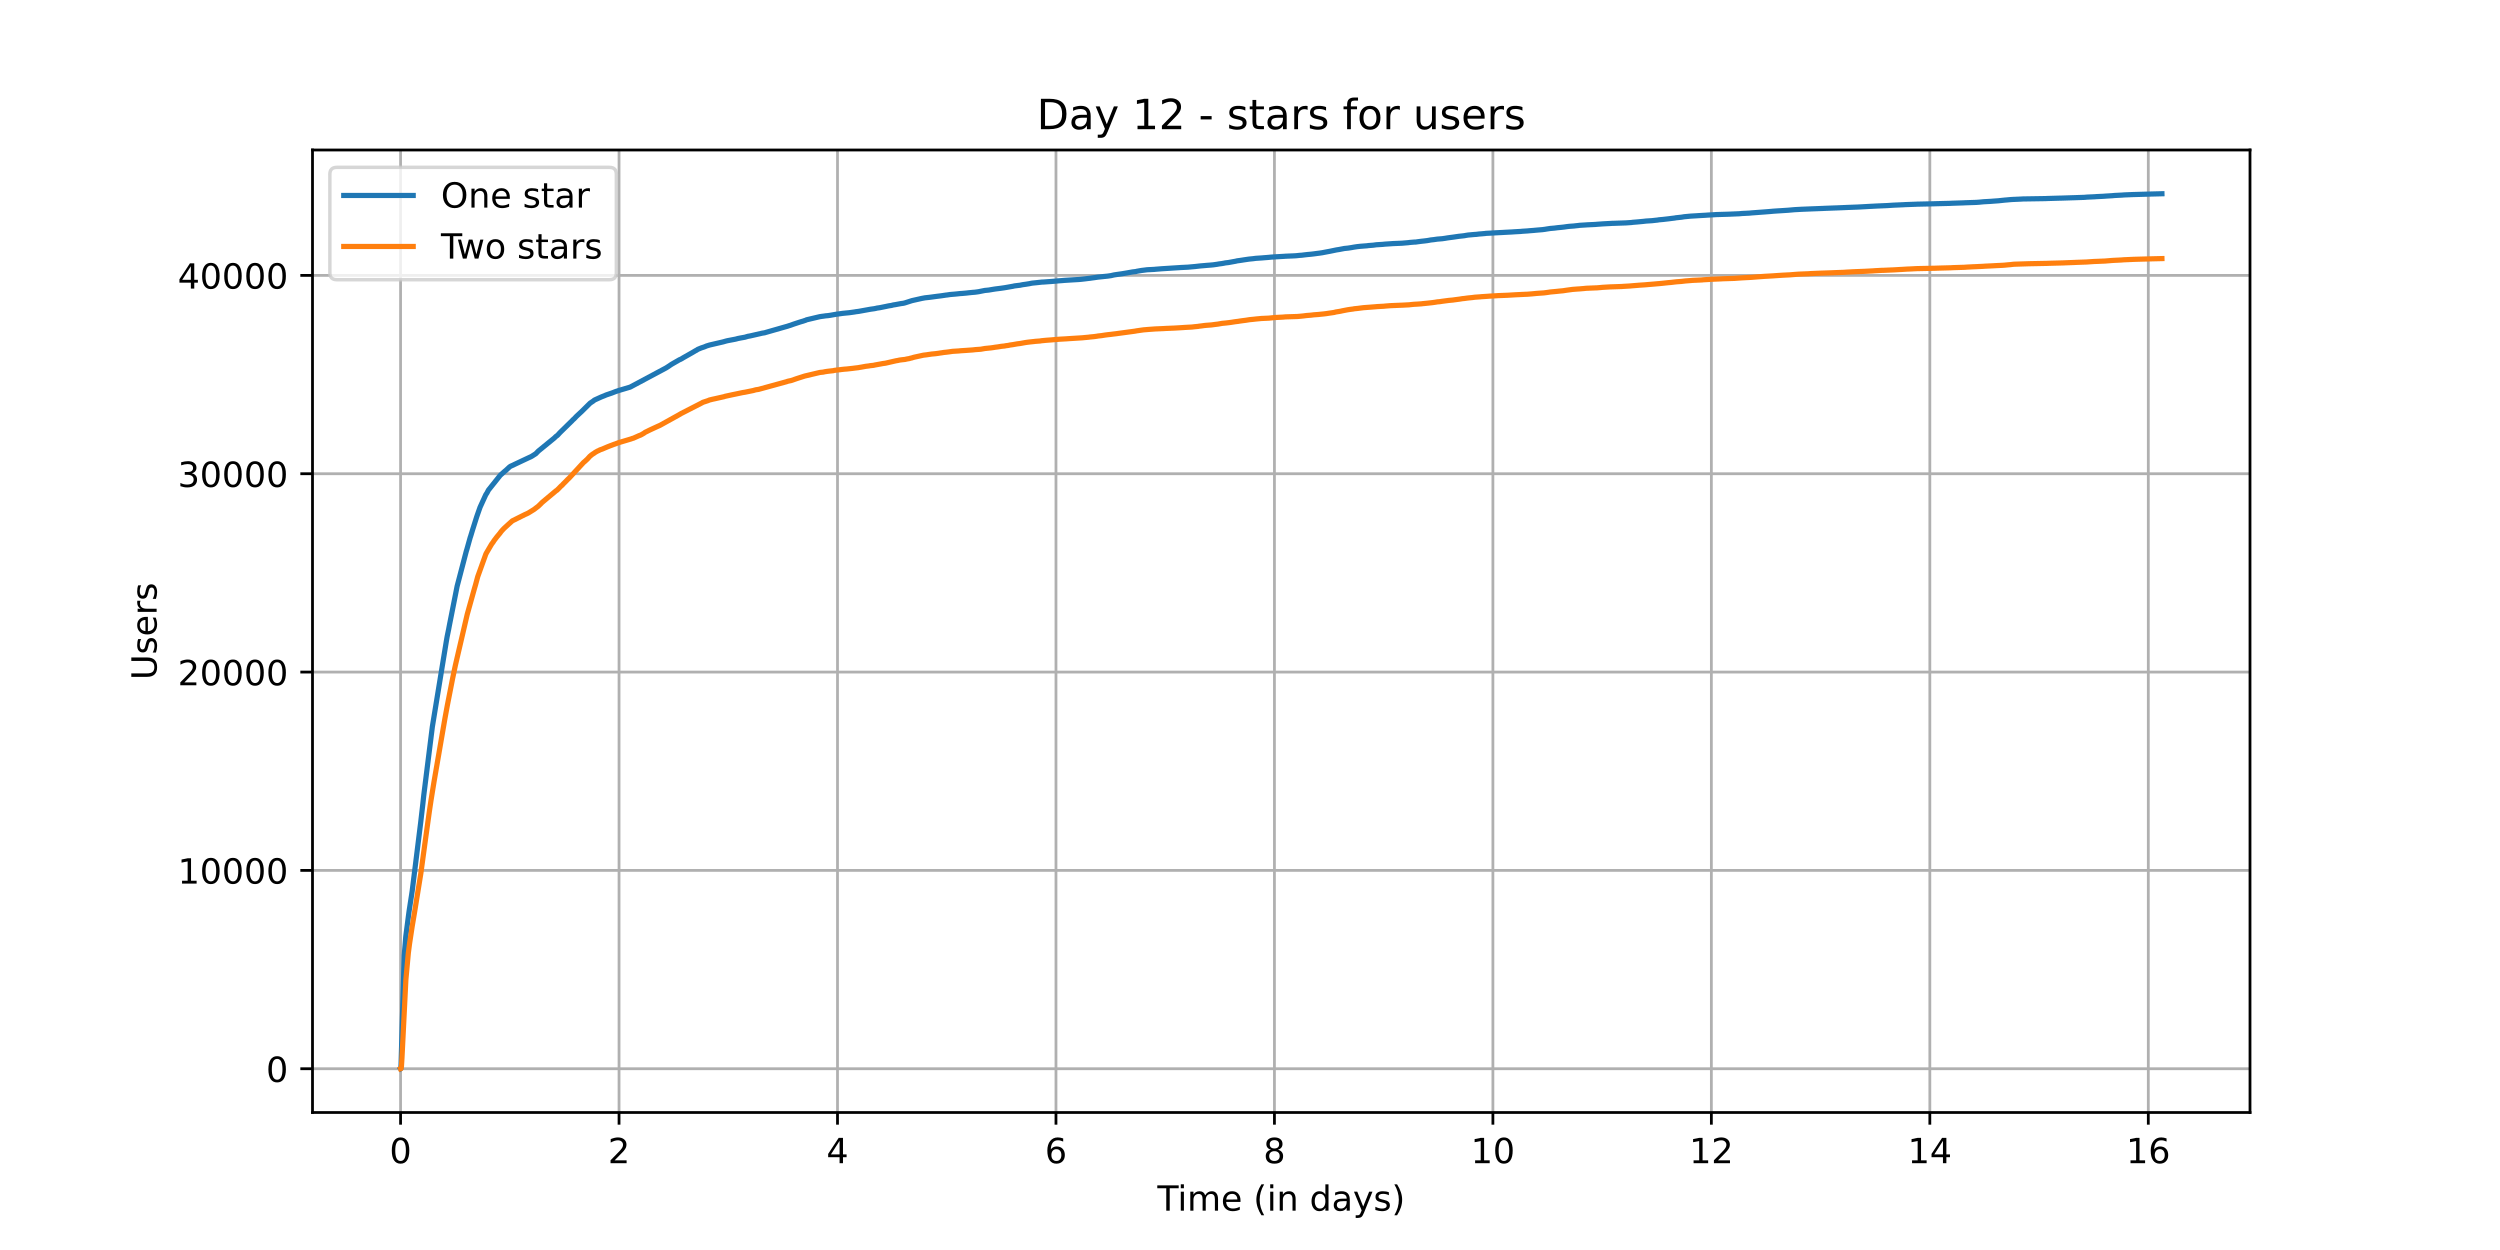 <?xml version="1.0" encoding="utf-8" standalone="no"?>
<!DOCTYPE svg PUBLIC "-//W3C//DTD SVG 1.1//EN"
  "http://www.w3.org/Graphics/SVG/1.1/DTD/svg11.dtd">
<!-- Created with matplotlib (https://matplotlib.org/) -->
<svg height="360pt" version="1.1" viewBox="0 0 720 360" width="720pt" xmlns="http://www.w3.org/2000/svg" xmlns:xlink="http://www.w3.org/1999/xlink">
 <defs>
  <style type="text/css">*{stroke-linecap:butt;stroke-linejoin:round;}</style>
 </defs>
 <g id="figure_1">
  <g id="patch_1">
   <path d="M 0 360 
L 720 360 
L 720 0 
L 0 0 
z
" style="fill:#ffffff;"/>
  </g>
  <g id="axes_1">
   <g id="patch_2">
    <path d="M 90 320.4 
L 648 320.4 
L 648 43.2 
L 90 43.2 
z
" style="fill:#ffffff;"/>
   </g>
   <g id="matplotlib.axis_1">
    <g id="xtick_1">
     <g id="line2d_1">
      <path clip-path="url(#p31d0757ed3)" d="M 115.364 320.4 
L 115.364 43.2 
" style="fill:none;stroke:#b0b0b0;stroke-linecap:square;stroke-width:0.8;"/>
     </g>
     <g id="line2d_2">
      <defs>
       <path d="M 0 0 
L 0 3.5 
" id="mc11c8290a7" style="stroke:#000000;stroke-width:0.8;"/>
      </defs>
      <g>
       <use style="stroke:#000000;stroke-width:0.8;" x="115.364" xlink:href="#mc11c8290a7" y="320.4"/>
      </g>
     </g>
     <g id="text_1">
      <!-- 0 -->
      <g transform="translate(112.182 334.998)scale(0.1 -0.1)">
       <defs>
        <path d="M 31.781 66.406 
Q 24.172 66.406 20.328 58.906 
Q 16.5 51.422 16.5 36.375 
Q 16.5 21.391 20.328 13.891 
Q 24.172 6.391 31.781 6.391 
Q 39.453 6.391 43.281 13.891 
Q 47.125 21.391 47.125 36.375 
Q 47.125 51.422 43.281 58.906 
Q 39.453 66.406 31.781 66.406 
z
M 31.781 74.219 
Q 44.047 74.219 50.516 64.516 
Q 56.984 54.828 56.984 36.375 
Q 56.984 17.969 50.516 8.266 
Q 44.047 -1.422 31.781 -1.422 
Q 19.531 -1.422 13.062 8.266 
Q 6.594 17.969 6.594 36.375 
Q 6.594 54.828 13.062 64.516 
Q 19.531 74.219 31.781 74.219 
z
" id="DejaVuSans-48"/>
       </defs>
       <use xlink:href="#DejaVuSans-48"/>
      </g>
     </g>
    </g>
    <g id="xtick_2">
     <g id="line2d_3">
      <path clip-path="url(#p31d0757ed3)" d="M 178.282 320.4 
L 178.282 43.2 
" style="fill:none;stroke:#b0b0b0;stroke-linecap:square;stroke-width:0.8;"/>
     </g>
     <g id="line2d_4">
      <g>
       <use style="stroke:#000000;stroke-width:0.8;" x="178.282" xlink:href="#mc11c8290a7" y="320.4"/>
      </g>
     </g>
     <g id="text_2">
      <!-- 2 -->
      <g transform="translate(175.101 334.998)scale(0.1 -0.1)">
       <defs>
        <path d="M 19.188 8.297 
L 53.609 8.297 
L 53.609 0 
L 7.328 0 
L 7.328 8.297 
Q 12.938 14.109 22.625 23.891 
Q 32.328 33.688 34.812 36.531 
Q 39.547 41.844 41.422 45.531 
Q 43.312 49.219 43.312 52.781 
Q 43.312 58.594 39.234 62.25 
Q 35.156 65.922 28.609 65.922 
Q 23.969 65.922 18.812 64.312 
Q 13.672 62.703 7.812 59.422 
L 7.812 69.391 
Q 13.766 71.781 18.938 73 
Q 24.125 74.219 28.422 74.219 
Q 39.75 74.219 46.484 68.547 
Q 53.219 62.891 53.219 53.422 
Q 53.219 48.922 51.531 44.891 
Q 49.859 40.875 45.406 35.406 
Q 44.188 33.984 37.641 27.219 
Q 31.109 20.453 19.188 8.297 
z
" id="DejaVuSans-50"/>
       </defs>
       <use xlink:href="#DejaVuSans-50"/>
      </g>
     </g>
    </g>
    <g id="xtick_3">
     <g id="line2d_5">
      <path clip-path="url(#p31d0757ed3)" d="M 241.2 320.4 
L 241.2 43.2 
" style="fill:none;stroke:#b0b0b0;stroke-linecap:square;stroke-width:0.8;"/>
     </g>
     <g id="line2d_6">
      <g>
       <use style="stroke:#000000;stroke-width:0.8;" x="241.2" xlink:href="#mc11c8290a7" y="320.4"/>
      </g>
     </g>
     <g id="text_3">
      <!-- 4 -->
      <g transform="translate(238.019 334.998)scale(0.1 -0.1)">
       <defs>
        <path d="M 37.797 64.312 
L 12.891 25.391 
L 37.797 25.391 
z
M 35.203 72.906 
L 47.609 72.906 
L 47.609 25.391 
L 58.016 25.391 
L 58.016 17.188 
L 47.609 17.188 
L 47.609 0 
L 37.797 0 
L 37.797 17.188 
L 4.891 17.188 
L 4.891 26.703 
z
" id="DejaVuSans-52"/>
       </defs>
       <use xlink:href="#DejaVuSans-52"/>
      </g>
     </g>
    </g>
    <g id="xtick_4">
     <g id="line2d_7">
      <path clip-path="url(#p31d0757ed3)" d="M 304.119 320.4 
L 304.119 43.2 
" style="fill:none;stroke:#b0b0b0;stroke-linecap:square;stroke-width:0.8;"/>
     </g>
     <g id="line2d_8">
      <g>
       <use style="stroke:#000000;stroke-width:0.8;" x="304.119" xlink:href="#mc11c8290a7" y="320.4"/>
      </g>
     </g>
     <g id="text_4">
      <!-- 6 -->
      <g transform="translate(300.937 334.998)scale(0.1 -0.1)">
       <defs>
        <path d="M 33.016 40.375 
Q 26.375 40.375 22.484 35.828 
Q 18.609 31.297 18.609 23.391 
Q 18.609 15.531 22.484 10.953 
Q 26.375 6.391 33.016 6.391 
Q 39.656 6.391 43.531 10.953 
Q 47.406 15.531 47.406 23.391 
Q 47.406 31.297 43.531 35.828 
Q 39.656 40.375 33.016 40.375 
z
M 52.594 71.297 
L 52.594 62.312 
Q 48.875 64.062 45.094 64.984 
Q 41.312 65.922 37.594 65.922 
Q 27.828 65.922 22.672 59.328 
Q 17.531 52.734 16.797 39.406 
Q 19.672 43.656 24.016 45.922 
Q 28.375 48.188 33.594 48.188 
Q 44.578 48.188 50.953 41.516 
Q 57.328 34.859 57.328 23.391 
Q 57.328 12.156 50.688 5.359 
Q 44.047 -1.422 33.016 -1.422 
Q 20.359 -1.422 13.672 8.266 
Q 6.984 17.969 6.984 36.375 
Q 6.984 53.656 15.188 63.938 
Q 23.391 74.219 37.203 74.219 
Q 40.922 74.219 44.703 73.484 
Q 48.484 72.75 52.594 71.297 
z
" id="DejaVuSans-54"/>
       </defs>
       <use xlink:href="#DejaVuSans-54"/>
      </g>
     </g>
    </g>
    <g id="xtick_5">
     <g id="line2d_9">
      <path clip-path="url(#p31d0757ed3)" d="M 367.037 320.4 
L 367.037 43.2 
" style="fill:none;stroke:#b0b0b0;stroke-linecap:square;stroke-width:0.8;"/>
     </g>
     <g id="line2d_10">
      <g>
       <use style="stroke:#000000;stroke-width:0.8;" x="367.037" xlink:href="#mc11c8290a7" y="320.4"/>
      </g>
     </g>
     <g id="text_5">
      <!-- 8 -->
      <g transform="translate(363.856 334.998)scale(0.1 -0.1)">
       <defs>
        <path d="M 31.781 34.625 
Q 24.75 34.625 20.719 30.859 
Q 16.703 27.094 16.703 20.516 
Q 16.703 13.922 20.719 10.156 
Q 24.75 6.391 31.781 6.391 
Q 38.812 6.391 42.859 10.172 
Q 46.922 13.969 46.922 20.516 
Q 46.922 27.094 42.891 30.859 
Q 38.875 34.625 31.781 34.625 
z
M 21.922 38.812 
Q 15.578 40.375 12.031 44.719 
Q 8.5 49.078 8.5 55.328 
Q 8.5 64.062 14.719 69.141 
Q 20.953 74.219 31.781 74.219 
Q 42.672 74.219 48.875 69.141 
Q 55.078 64.062 55.078 55.328 
Q 55.078 49.078 51.531 44.719 
Q 48 40.375 41.703 38.812 
Q 48.828 37.156 52.797 32.312 
Q 56.781 27.484 56.781 20.516 
Q 56.781 9.906 50.312 4.234 
Q 43.844 -1.422 31.781 -1.422 
Q 19.734 -1.422 13.25 4.234 
Q 6.781 9.906 6.781 20.516 
Q 6.781 27.484 10.781 32.312 
Q 14.797 37.156 21.922 38.812 
z
M 18.312 54.391 
Q 18.312 48.734 21.844 45.562 
Q 25.391 42.391 31.781 42.391 
Q 38.141 42.391 41.719 45.562 
Q 45.312 48.734 45.312 54.391 
Q 45.312 60.062 41.719 63.234 
Q 38.141 66.406 31.781 66.406 
Q 25.391 66.406 21.844 63.234 
Q 18.312 60.062 18.312 54.391 
z
" id="DejaVuSans-56"/>
       </defs>
       <use xlink:href="#DejaVuSans-56"/>
      </g>
     </g>
    </g>
    <g id="xtick_6">
     <g id="line2d_11">
      <path clip-path="url(#p31d0757ed3)" d="M 429.955 320.4 
L 429.955 43.2 
" style="fill:none;stroke:#b0b0b0;stroke-linecap:square;stroke-width:0.8;"/>
     </g>
     <g id="line2d_12">
      <g>
       <use style="stroke:#000000;stroke-width:0.8;" x="429.955" xlink:href="#mc11c8290a7" y="320.4"/>
      </g>
     </g>
     <g id="text_6">
      <!-- 10 -->
      <g transform="translate(423.593 334.998)scale(0.1 -0.1)">
       <defs>
        <path d="M 12.406 8.297 
L 28.516 8.297 
L 28.516 63.922 
L 10.984 60.406 
L 10.984 69.391 
L 28.422 72.906 
L 38.281 72.906 
L 38.281 8.297 
L 54.391 8.297 
L 54.391 0 
L 12.406 0 
z
" id="DejaVuSans-49"/>
       </defs>
       <use xlink:href="#DejaVuSans-49"/>
       <use x="63.623" xlink:href="#DejaVuSans-48"/>
      </g>
     </g>
    </g>
    <g id="xtick_7">
     <g id="line2d_13">
      <path clip-path="url(#p31d0757ed3)" d="M 492.874 320.4 
L 492.874 43.2 
" style="fill:none;stroke:#b0b0b0;stroke-linecap:square;stroke-width:0.8;"/>
     </g>
     <g id="line2d_14">
      <g>
       <use style="stroke:#000000;stroke-width:0.8;" x="492.874" xlink:href="#mc11c8290a7" y="320.4"/>
      </g>
     </g>
     <g id="text_7">
      <!-- 12 -->
      <g transform="translate(486.511 334.998)scale(0.1 -0.1)">
       <use xlink:href="#DejaVuSans-49"/>
       <use x="63.623" xlink:href="#DejaVuSans-50"/>
      </g>
     </g>
    </g>
    <g id="xtick_8">
     <g id="line2d_15">
      <path clip-path="url(#p31d0757ed3)" d="M 555.792 320.4 
L 555.792 43.2 
" style="fill:none;stroke:#b0b0b0;stroke-linecap:square;stroke-width:0.8;"/>
     </g>
     <g id="line2d_16">
      <g>
       <use style="stroke:#000000;stroke-width:0.8;" x="555.792" xlink:href="#mc11c8290a7" y="320.4"/>
      </g>
     </g>
     <g id="text_8">
      <!-- 14 -->
      <g transform="translate(549.43 334.998)scale(0.1 -0.1)">
       <use xlink:href="#DejaVuSans-49"/>
       <use x="63.623" xlink:href="#DejaVuSans-52"/>
      </g>
     </g>
    </g>
    <g id="xtick_9">
     <g id="line2d_17">
      <path clip-path="url(#p31d0757ed3)" d="M 618.711 320.4 
L 618.711 43.2 
" style="fill:none;stroke:#b0b0b0;stroke-linecap:square;stroke-width:0.8;"/>
     </g>
     <g id="line2d_18">
      <g>
       <use style="stroke:#000000;stroke-width:0.8;" x="618.711" xlink:href="#mc11c8290a7" y="320.4"/>
      </g>
     </g>
     <g id="text_9">
      <!-- 16 -->
      <g transform="translate(612.348 334.998)scale(0.1 -0.1)">
       <use xlink:href="#DejaVuSans-49"/>
       <use x="63.623" xlink:href="#DejaVuSans-54"/>
      </g>
     </g>
    </g>
    <g id="text_10">
     <!-- Time (in days) -->
     <g transform="translate(333.327 348.677)scale(0.1 -0.1)">
      <defs>
       <path d="M -0.297 72.906 
L 61.375 72.906 
L 61.375 64.594 
L 35.5 64.594 
L 35.5 0 
L 25.594 0 
L 25.594 64.594 
L -0.297 64.594 
z
" id="DejaVuSans-84"/>
       <path d="M 9.422 54.688 
L 18.406 54.688 
L 18.406 0 
L 9.422 0 
z
M 9.422 75.984 
L 18.406 75.984 
L 18.406 64.594 
L 9.422 64.594 
z
" id="DejaVuSans-105"/>
       <path d="M 52 44.188 
Q 55.375 50.25 60.062 53.125 
Q 64.75 56 71.094 56 
Q 79.641 56 84.281 50.016 
Q 88.922 44.047 88.922 33.016 
L 88.922 0 
L 79.891 0 
L 79.891 32.719 
Q 79.891 40.578 77.094 44.375 
Q 74.312 48.188 68.609 48.188 
Q 61.625 48.188 57.562 43.547 
Q 53.516 38.922 53.516 30.906 
L 53.516 0 
L 44.484 0 
L 44.484 32.719 
Q 44.484 40.625 41.703 44.406 
Q 38.922 48.188 33.109 48.188 
Q 26.219 48.188 22.156 43.531 
Q 18.109 38.875 18.109 30.906 
L 18.109 0 
L 9.078 0 
L 9.078 54.688 
L 18.109 54.688 
L 18.109 46.188 
Q 21.188 51.219 25.484 53.609 
Q 29.781 56 35.688 56 
Q 41.656 56 45.828 52.969 
Q 50 49.953 52 44.188 
z
" id="DejaVuSans-109"/>
       <path d="M 56.203 29.594 
L 56.203 25.203 
L 14.891 25.203 
Q 15.484 15.922 20.484 11.062 
Q 25.484 6.203 34.422 6.203 
Q 39.594 6.203 44.453 7.469 
Q 49.312 8.734 54.109 11.281 
L 54.109 2.781 
Q 49.266 0.734 44.188 -0.344 
Q 39.109 -1.422 33.891 -1.422 
Q 20.797 -1.422 13.156 6.188 
Q 5.516 13.812 5.516 26.812 
Q 5.516 40.234 12.766 48.109 
Q 20.016 56 32.328 56 
Q 43.359 56 49.781 48.891 
Q 56.203 41.797 56.203 29.594 
z
M 47.219 32.234 
Q 47.125 39.594 43.094 43.984 
Q 39.062 48.391 32.422 48.391 
Q 24.906 48.391 20.391 44.141 
Q 15.875 39.891 15.188 32.172 
z
" id="DejaVuSans-101"/>
       <path id="DejaVuSans-32"/>
       <path d="M 31 75.875 
Q 24.469 64.656 21.281 53.656 
Q 18.109 42.672 18.109 31.391 
Q 18.109 20.125 21.312 9.062 
Q 24.516 -2 31 -13.188 
L 23.188 -13.188 
Q 15.875 -1.703 12.234 9.375 
Q 8.594 20.453 8.594 31.391 
Q 8.594 42.281 12.203 53.312 
Q 15.828 64.359 23.188 75.875 
z
" id="DejaVuSans-40"/>
       <path d="M 54.891 33.016 
L 54.891 0 
L 45.906 0 
L 45.906 32.719 
Q 45.906 40.484 42.875 44.328 
Q 39.844 48.188 33.797 48.188 
Q 26.516 48.188 22.312 43.547 
Q 18.109 38.922 18.109 30.906 
L 18.109 0 
L 9.078 0 
L 9.078 54.688 
L 18.109 54.688 
L 18.109 46.188 
Q 21.344 51.125 25.703 53.562 
Q 30.078 56 35.797 56 
Q 45.219 56 50.047 50.172 
Q 54.891 44.344 54.891 33.016 
z
" id="DejaVuSans-110"/>
       <path d="M 45.406 46.391 
L 45.406 75.984 
L 54.391 75.984 
L 54.391 0 
L 45.406 0 
L 45.406 8.203 
Q 42.578 3.328 38.25 0.953 
Q 33.938 -1.422 27.875 -1.422 
Q 17.969 -1.422 11.734 6.484 
Q 5.516 14.406 5.516 27.297 
Q 5.516 40.188 11.734 48.094 
Q 17.969 56 27.875 56 
Q 33.938 56 38.25 53.625 
Q 42.578 51.266 45.406 46.391 
z
M 14.797 27.297 
Q 14.797 17.391 18.875 11.75 
Q 22.953 6.109 30.078 6.109 
Q 37.203 6.109 41.297 11.75 
Q 45.406 17.391 45.406 27.297 
Q 45.406 37.203 41.297 42.844 
Q 37.203 48.484 30.078 48.484 
Q 22.953 48.484 18.875 42.844 
Q 14.797 37.203 14.797 27.297 
z
" id="DejaVuSans-100"/>
       <path d="M 34.281 27.484 
Q 23.391 27.484 19.188 25 
Q 14.984 22.516 14.984 16.5 
Q 14.984 11.719 18.141 8.906 
Q 21.297 6.109 26.703 6.109 
Q 34.188 6.109 38.703 11.406 
Q 43.219 16.703 43.219 25.484 
L 43.219 27.484 
z
M 52.203 31.203 
L 52.203 0 
L 43.219 0 
L 43.219 8.297 
Q 40.141 3.328 35.547 0.953 
Q 30.953 -1.422 24.312 -1.422 
Q 15.922 -1.422 10.953 3.297 
Q 6 8.016 6 15.922 
Q 6 25.141 12.172 29.828 
Q 18.359 34.516 30.609 34.516 
L 43.219 34.516 
L 43.219 35.406 
Q 43.219 41.609 39.141 45 
Q 35.062 48.391 27.688 48.391 
Q 23 48.391 18.547 47.266 
Q 14.109 46.141 10.016 43.891 
L 10.016 52.203 
Q 14.938 54.109 19.578 55.047 
Q 24.219 56 28.609 56 
Q 40.484 56 46.344 49.844 
Q 52.203 43.703 52.203 31.203 
z
" id="DejaVuSans-97"/>
       <path d="M 32.172 -5.078 
Q 28.375 -14.844 24.75 -17.812 
Q 21.141 -20.797 15.094 -20.797 
L 7.906 -20.797 
L 7.906 -13.281 
L 13.188 -13.281 
Q 16.891 -13.281 18.938 -11.516 
Q 21 -9.766 23.484 -3.219 
L 25.094 0.875 
L 2.984 54.688 
L 12.5 54.688 
L 29.594 11.922 
L 46.688 54.688 
L 56.203 54.688 
z
" id="DejaVuSans-121"/>
       <path d="M 44.281 53.078 
L 44.281 44.578 
Q 40.484 46.531 36.375 47.5 
Q 32.281 48.484 27.875 48.484 
Q 21.188 48.484 17.844 46.438 
Q 14.5 44.391 14.5 40.281 
Q 14.5 37.156 16.891 35.375 
Q 19.281 33.594 26.516 31.984 
L 29.594 31.297 
Q 39.156 29.25 43.188 25.516 
Q 47.219 21.781 47.219 15.094 
Q 47.219 7.469 41.188 3.016 
Q 35.156 -1.422 24.609 -1.422 
Q 20.219 -1.422 15.453 -0.562 
Q 10.688 0.297 5.422 2 
L 5.422 11.281 
Q 10.406 8.688 15.234 7.391 
Q 20.062 6.109 24.812 6.109 
Q 31.156 6.109 34.562 8.281 
Q 37.984 10.453 37.984 14.406 
Q 37.984 18.062 35.516 20.016 
Q 33.062 21.969 24.703 23.781 
L 21.578 24.516 
Q 13.234 26.266 9.516 29.906 
Q 5.812 33.547 5.812 39.891 
Q 5.812 47.609 11.281 51.797 
Q 16.75 56 26.812 56 
Q 31.781 56 36.172 55.266 
Q 40.578 54.547 44.281 53.078 
z
" id="DejaVuSans-115"/>
       <path d="M 8.016 75.875 
L 15.828 75.875 
Q 23.141 64.359 26.781 53.312 
Q 30.422 42.281 30.422 31.391 
Q 30.422 20.453 26.781 9.375 
Q 23.141 -1.703 15.828 -13.188 
L 8.016 -13.188 
Q 14.5 -2 17.703 9.062 
Q 20.906 20.125 20.906 31.391 
Q 20.906 42.672 17.703 53.656 
Q 14.5 64.656 8.016 75.875 
z
" id="DejaVuSans-41"/>
      </defs>
      <use xlink:href="#DejaVuSans-84"/>
      <use x="57.959" xlink:href="#DejaVuSans-105"/>
      <use x="85.742" xlink:href="#DejaVuSans-109"/>
      <use x="183.154" xlink:href="#DejaVuSans-101"/>
      <use x="244.678" xlink:href="#DejaVuSans-32"/>
      <use x="276.465" xlink:href="#DejaVuSans-40"/>
      <use x="315.479" xlink:href="#DejaVuSans-105"/>
      <use x="343.262" xlink:href="#DejaVuSans-110"/>
      <use x="406.641" xlink:href="#DejaVuSans-32"/>
      <use x="438.428" xlink:href="#DejaVuSans-100"/>
      <use x="501.904" xlink:href="#DejaVuSans-97"/>
      <use x="563.184" xlink:href="#DejaVuSans-121"/>
      <use x="622.363" xlink:href="#DejaVuSans-115"/>
      <use x="674.463" xlink:href="#DejaVuSans-41"/>
     </g>
    </g>
   </g>
   <g id="matplotlib.axis_2">
    <g id="ytick_1">
     <g id="line2d_19">
      <path clip-path="url(#p31d0757ed3)" d="M 90 307.8 
L 648 307.8 
" style="fill:none;stroke:#b0b0b0;stroke-linecap:square;stroke-width:0.8;"/>
     </g>
     <g id="line2d_20">
      <defs>
       <path d="M 0 0 
L -3.5 0 
" id="m6437a79567" style="stroke:#000000;stroke-width:0.8;"/>
      </defs>
      <g>
       <use style="stroke:#000000;stroke-width:0.8;" x="90" xlink:href="#m6437a79567" y="307.8"/>
      </g>
     </g>
     <g id="text_11">
      <!-- 0 -->
      <g transform="translate(76.638 311.599)scale(0.1 -0.1)">
       <use xlink:href="#DejaVuSans-48"/>
      </g>
     </g>
    </g>
    <g id="ytick_2">
     <g id="line2d_21">
      <path clip-path="url(#p31d0757ed3)" d="M 90 250.68 
L 648 250.68 
" style="fill:none;stroke:#b0b0b0;stroke-linecap:square;stroke-width:0.8;"/>
     </g>
     <g id="line2d_22">
      <g>
       <use style="stroke:#000000;stroke-width:0.8;" x="90" xlink:href="#m6437a79567" y="250.68"/>
      </g>
     </g>
     <g id="text_12">
      <!-- 10000 -->
      <g transform="translate(51.188 254.48)scale(0.1 -0.1)">
       <use xlink:href="#DejaVuSans-49"/>
       <use x="63.623" xlink:href="#DejaVuSans-48"/>
       <use x="127.246" xlink:href="#DejaVuSans-48"/>
       <use x="190.869" xlink:href="#DejaVuSans-48"/>
       <use x="254.492" xlink:href="#DejaVuSans-48"/>
      </g>
     </g>
    </g>
    <g id="ytick_3">
     <g id="line2d_23">
      <path clip-path="url(#p31d0757ed3)" d="M 90 193.561 
L 648 193.561 
" style="fill:none;stroke:#b0b0b0;stroke-linecap:square;stroke-width:0.8;"/>
     </g>
     <g id="line2d_24">
      <g>
       <use style="stroke:#000000;stroke-width:0.8;" x="90" xlink:href="#m6437a79567" y="193.561"/>
      </g>
     </g>
     <g id="text_13">
      <!-- 20000 -->
      <g transform="translate(51.188 197.36)scale(0.1 -0.1)">
       <use xlink:href="#DejaVuSans-50"/>
       <use x="63.623" xlink:href="#DejaVuSans-48"/>
       <use x="127.246" xlink:href="#DejaVuSans-48"/>
       <use x="190.869" xlink:href="#DejaVuSans-48"/>
       <use x="254.492" xlink:href="#DejaVuSans-48"/>
      </g>
     </g>
    </g>
    <g id="ytick_4">
     <g id="line2d_25">
      <path clip-path="url(#p31d0757ed3)" d="M 90 136.441 
L 648 136.441 
" style="fill:none;stroke:#b0b0b0;stroke-linecap:square;stroke-width:0.8;"/>
     </g>
     <g id="line2d_26">
      <g>
       <use style="stroke:#000000;stroke-width:0.8;" x="90" xlink:href="#m6437a79567" y="136.441"/>
      </g>
     </g>
     <g id="text_14">
      <!-- 30000 -->
      <g transform="translate(51.188 140.241)scale(0.1 -0.1)">
       <defs>
        <path d="M 40.578 39.312 
Q 47.656 37.797 51.625 33 
Q 55.609 28.219 55.609 21.188 
Q 55.609 10.406 48.188 4.484 
Q 40.766 -1.422 27.094 -1.422 
Q 22.516 -1.422 17.656 -0.516 
Q 12.797 0.391 7.625 2.203 
L 7.625 11.719 
Q 11.719 9.328 16.594 8.109 
Q 21.484 6.891 26.812 6.891 
Q 36.078 6.891 40.938 10.547 
Q 45.797 14.203 45.797 21.188 
Q 45.797 27.641 41.281 31.266 
Q 36.766 34.906 28.719 34.906 
L 20.219 34.906 
L 20.219 43.016 
L 29.109 43.016 
Q 36.375 43.016 40.234 45.922 
Q 44.094 48.828 44.094 54.297 
Q 44.094 59.906 40.109 62.906 
Q 36.141 65.922 28.719 65.922 
Q 24.656 65.922 20.016 65.031 
Q 15.375 64.156 9.812 62.312 
L 9.812 71.094 
Q 15.438 72.656 20.344 73.438 
Q 25.25 74.219 29.594 74.219 
Q 40.828 74.219 47.359 69.109 
Q 53.906 64.016 53.906 55.328 
Q 53.906 49.266 50.438 45.094 
Q 46.969 40.922 40.578 39.312 
z
" id="DejaVuSans-51"/>
       </defs>
       <use xlink:href="#DejaVuSans-51"/>
       <use x="63.623" xlink:href="#DejaVuSans-48"/>
       <use x="127.246" xlink:href="#DejaVuSans-48"/>
       <use x="190.869" xlink:href="#DejaVuSans-48"/>
       <use x="254.492" xlink:href="#DejaVuSans-48"/>
      </g>
     </g>
    </g>
    <g id="ytick_5">
     <g id="line2d_27">
      <path clip-path="url(#p31d0757ed3)" d="M 90 79.322 
L 648 79.322 
" style="fill:none;stroke:#b0b0b0;stroke-linecap:square;stroke-width:0.8;"/>
     </g>
     <g id="line2d_28">
      <g>
       <use style="stroke:#000000;stroke-width:0.8;" x="90" xlink:href="#m6437a79567" y="79.322"/>
      </g>
     </g>
     <g id="text_15">
      <!-- 40000 -->
      <g transform="translate(51.188 83.121)scale(0.1 -0.1)">
       <use xlink:href="#DejaVuSans-52"/>
       <use x="63.623" xlink:href="#DejaVuSans-48"/>
       <use x="127.246" xlink:href="#DejaVuSans-48"/>
       <use x="190.869" xlink:href="#DejaVuSans-48"/>
       <use x="254.492" xlink:href="#DejaVuSans-48"/>
      </g>
     </g>
    </g>
    <g id="text_16">
     <!-- Users -->
     <g transform="translate(45.108 195.801)rotate(-90)scale(0.1 -0.1)">
      <defs>
       <path d="M 8.688 72.906 
L 18.609 72.906 
L 18.609 28.609 
Q 18.609 16.891 22.844 11.734 
Q 27.094 6.594 36.625 6.594 
Q 46.094 6.594 50.344 11.734 
Q 54.594 16.891 54.594 28.609 
L 54.594 72.906 
L 64.5 72.906 
L 64.5 27.391 
Q 64.5 13.141 57.438 5.859 
Q 50.391 -1.422 36.625 -1.422 
Q 22.797 -1.422 15.734 5.859 
Q 8.688 13.141 8.688 27.391 
z
" id="DejaVuSans-85"/>
       <path d="M 41.109 46.297 
Q 39.594 47.172 37.812 47.578 
Q 36.031 48 33.891 48 
Q 26.266 48 22.188 43.047 
Q 18.109 38.094 18.109 28.812 
L 18.109 0 
L 9.078 0 
L 9.078 54.688 
L 18.109 54.688 
L 18.109 46.188 
Q 20.953 51.172 25.484 53.578 
Q 30.031 56 36.531 56 
Q 37.453 56 38.578 55.875 
Q 39.703 55.766 41.062 55.516 
z
" id="DejaVuSans-114"/>
      </defs>
      <use xlink:href="#DejaVuSans-85"/>
      <use x="73.193" xlink:href="#DejaVuSans-115"/>
      <use x="125.293" xlink:href="#DejaVuSans-101"/>
      <use x="186.816" xlink:href="#DejaVuSans-114"/>
      <use x="227.93" xlink:href="#DejaVuSans-115"/>
     </g>
    </g>
   </g>
   <g id="line2d_29">
    <path clip-path="url(#p31d0757ed3)" d="M 115.364 307.8 
L 115.439 307.749 
L 115.504 306.538 
L 116.413 275.213 
L 116.868 269.69 
L 117.561 264.349 
L 117.821 262.413 
L 118.124 260.431 
L 118.514 257.923 
L 118.708 256.627 
L 121.155 236.915 
L 121.785 231.465 
L 122.045 229.044 
L 124.513 209.32 
L 128.54 184.707 
L 128.778 183.342 
L 129.211 181.229 
L 129.471 179.858 
L 131.658 168.811 
L 134.299 158.724 
L 134.472 158.17 
L 135.425 154.771 
L 135.533 154.474 
L 136.204 152.269 
L 136.291 152.006 
L 137.265 148.922 
L 137.482 148.288 
L 137.633 147.86 
L 138.261 146.077 
L 139.906 142.479 
L 140.253 141.959 
L 140.664 141.159 
L 140.815 140.971 
L 144.063 136.898 
L 145.362 135.727 
L 145.686 135.47 
L 145.795 135.368 
L 146.704 134.522 
L 147.009 134.299 
L 147.507 134.071 
L 147.702 133.991 
L 148.157 133.762 
L 150.17 132.814 
L 150.387 132.711 
L 152.357 131.786 
L 152.876 131.552 
L 153.179 131.386 
L 154.305 130.667 
L 154.825 130.13 
L 155.042 129.907 
L 159.242 126.48 
L 159.566 126.217 
L 159.74 126.057 
L 160.086 125.714 
L 160.498 125.417 
L 160.672 125.252 
L 161.083 124.789 
L 161.364 124.498 
L 162.079 123.801 
L 164.352 121.573 
L 164.633 121.31 
L 165.045 120.865 
L 165.24 120.716 
L 165.5 120.459 
L 165.954 119.968 
L 166.192 119.745 
L 167.275 118.734 
L 167.383 118.643 
L 169.96 116.101 
L 170.869 115.496 
L 171.151 115.256 
L 171.432 115.113 
L 173.207 114.308 
L 174.095 113.959 
L 174.29 113.873 
L 174.506 113.771 
L 174.723 113.696 
L 176.173 113.205 
L 176.412 113.114 
L 177.321 112.76 
L 177.905 112.571 
L 178.208 112.463 
L 181.434 111.503 
L 181.651 111.4 
L 191.83 105.962 
L 192.198 105.728 
L 193.41 104.917 
L 195.705 103.598 
L 195.922 103.523 
L 196.334 103.306 
L 196.572 103.158 
L 196.745 103.049 
L 199.322 101.587 
L 199.647 101.399 
L 200.34 100.982 
L 200.556 100.89 
L 200.968 100.61 
L 201.986 100.193 
L 202.311 100.085 
L 202.527 100.016 
L 202.83 99.913 
L 203.177 99.771 
L 203.415 99.662 
L 204 99.479 
L 204.347 99.371 
L 208.136 98.491 
L 208.526 98.388 
L 208.742 98.32 
L 209.132 98.211 
L 209.565 98.108 
L 211.103 97.817 
L 211.666 97.709 
L 212.055 97.623 
L 212.424 97.514 
L 212.641 97.469 
L 213.183 97.36 
L 214.572 97.109 
L 214.897 97.006 
L 215.417 96.858 
L 216.045 96.749 
L 219.552 95.944 
L 220.223 95.841 
L 220.527 95.744 
L 226.112 94.144 
L 226.567 94.019 
L 226.892 93.922 
L 227.195 93.813 
L 227.584 93.705 
L 228.321 93.436 
L 228.624 93.328 
L 230.27 92.785 
L 230.812 92.619 
L 231.158 92.522 
L 231.375 92.454 
L 231.678 92.345 
L 232.003 92.242 
L 232.285 92.105 
L 236.075 91.208 
L 236.768 91.1 
L 237.071 91.066 
L 237.808 90.957 
L 238.414 90.906 
L 239.172 90.797 
L 240.449 90.569 
L 241.12 90.46 
L 241.921 90.357 
L 242.679 90.249 
L 243.393 90.175 
L 244.519 90.066 
L 245.407 89.946 
L 246.121 89.843 
L 246.467 89.78 
L 247.312 89.672 
L 248.719 89.415 
L 249.325 89.306 
L 250.711 89.055 
L 251.49 88.946 
L 251.815 88.901 
L 252.313 88.798 
L 252.573 88.729 
L 253.353 88.621 
L 255.237 88.238 
L 255.713 88.135 
L 256.06 88.067 
L 256.753 87.964 
L 257.229 87.833 
L 257.922 87.724 
L 259.416 87.444 
L 260.175 87.341 
L 260.63 87.227 
L 262.406 86.656 
L 262.688 86.57 
L 265.481 85.942 
L 266.066 85.833 
L 266.434 85.765 
L 267.474 85.656 
L 268.319 85.548 
L 269.12 85.439 
L 269.986 85.325 
L 270.874 85.217 
L 271.783 85.085 
L 272.454 84.982 
L 272.714 84.96 
L 273.385 84.857 
L 273.558 84.828 
L 274.836 84.72 
L 275.508 84.657 
L 276.505 84.548 
L 277.068 84.514 
L 278.281 84.405 
L 279.06 84.314 
L 280.143 84.206 
L 280.749 84.16 
L 281.572 84.051 
L 281.919 83.994 
L 283.629 83.651 
L 284.733 83.543 
L 285.967 83.332 
L 286.66 83.223 
L 287.483 83.12 
L 288.327 83.012 
L 289.258 82.875 
L 289.907 82.766 
L 291.163 82.543 
L 291.748 82.441 
L 292.16 82.343 
L 293.027 82.235 
L 293.763 82.149 
L 294.239 82.046 
L 294.607 81.978 
L 295.41 81.869 
L 296.471 81.698 
L 296.969 81.589 
L 297.316 81.532 
L 298.399 81.424 
L 299.091 81.35 
L 300.087 81.241 
L 300.564 81.224 
L 302.036 81.115 
L 302.577 81.081 
L 303.919 80.973 
L 304.612 80.904 
L 305.997 80.796 
L 306.625 80.744 
L 308.357 80.636 
L 308.92 80.601 
L 310.739 80.493 
L 311.366 80.436 
L 312.34 80.327 
L 313.164 80.224 
L 314.051 80.122 
L 314.376 80.07 
L 315.177 79.962 
L 316.173 79.813 
L 317.234 79.705 
L 317.927 79.63 
L 319.009 79.522 
L 320.005 79.373 
L 320.438 79.27 
L 320.85 79.179 
L 321.543 79.071 
L 322.431 78.945 
L 323.189 78.836 
L 324.315 78.648 
L 324.922 78.539 
L 326.2 78.311 
L 327.153 78.202 
L 327.413 78.128 
L 328.713 77.9 
L 329.579 77.791 
L 330.38 77.688 
L 332.438 77.585 
L 332.719 77.551 
L 334.061 77.443 
L 334.646 77.397 
L 336.356 77.288 
L 338.024 77.18 
L 339.669 77.077 
L 339.929 77.054 
L 342.137 76.946 
L 342.808 76.883 
L 343.956 76.78 
L 344.216 76.757 
L 345.147 76.649 
L 345.84 76.574 
L 347.074 76.472 
L 347.355 76.443 
L 348.762 76.334 
L 349.455 76.266 
L 350.17 76.163 
L 350.473 76.123 
L 351.058 76.015 
L 351.859 75.912 
L 352.487 75.803 
L 352.877 75.718 
L 353.807 75.609 
L 355.258 75.341 
L 355.864 75.232 
L 356.297 75.124 
L 357.12 75.015 
L 358.181 74.849 
L 358.896 74.741 
L 359.783 74.615 
L 360.866 74.507 
L 361.688 74.398 
L 363.334 74.29 
L 363.962 74.238 
L 365.326 74.13 
L 366.018 74.055 
L 367.621 73.947 
L 368.118 73.924 
L 369.937 73.816 
L 370.197 73.793 
L 372.73 73.684 
L 373.271 73.65 
L 374.332 73.541 
L 374.873 73.507 
L 375.74 73.399 
L 376.476 73.313 
L 377.666 73.204 
L 378.489 73.102 
L 379.29 72.993 
L 380.069 72.896 
L 380.784 72.787 
L 382.364 72.485 
L 382.971 72.376 
L 384.919 71.971 
L 385.634 71.862 
L 387.172 71.565 
L 388.254 71.456 
L 389.272 71.297 
L 389.856 71.188 
L 390.831 71.039 
L 391.805 70.931 
L 392.411 70.885 
L 393.732 70.782 
L 394.078 70.725 
L 395.485 70.617 
L 396.395 70.491 
L 398.17 70.383 
L 398.884 70.308 
L 400.53 70.2 
L 401.136 70.154 
L 403.734 70.046 
L 404.34 69.994 
L 405.619 69.886 
L 405.944 69.834 
L 407.221 69.726 
L 407.72 69.709 
L 408.477 69.6 
L 409.278 69.497 
L 410.252 69.389 
L 411.032 69.292 
L 411.638 69.189 
L 412.006 69.115 
L 412.98 69.006 
L 413.954 68.863 
L 415.318 68.755 
L 416.206 68.629 
L 416.834 68.521 
L 417.679 68.406 
L 418.502 68.298 
L 419.477 68.155 
L 420.235 68.046 
L 420.906 67.978 
L 421.772 67.875 
L 422.141 67.801 
L 422.812 67.692 
L 423.462 67.635 
L 424.631 67.527 
L 425.151 67.498 
L 426.017 67.39 
L 426.58 67.35 
L 427.728 67.247 
L 427.944 67.207 
L 430.066 67.098 
L 430.672 67.053 
L 432.859 66.944 
L 433.4 66.91 
L 435.522 66.801 
L 436.128 66.756 
L 438.076 66.647 
L 438.38 66.607 
L 440.003 66.504 
L 440.284 66.47 
L 441.67 66.361 
L 442.319 66.299 
L 443.575 66.19 
L 444.203 66.139 
L 445.026 66.03 
L 445.372 65.967 
L 446.433 65.802 
L 447.689 65.693 
L 448.556 65.579 
L 449.703 65.47 
L 450.418 65.39 
L 451.154 65.282 
L 451.912 65.19 
L 453.342 65.082 
L 453.645 65.042 
L 454.62 64.939 
L 454.836 64.899 
L 456.591 64.791 
L 457.153 64.751 
L 459.405 64.642 
L 460.011 64.591 
L 461.527 64.482 
L 462.09 64.448 
L 464.017 64.345 
L 464.276 64.328 
L 464.753 64.317 
L 467.827 64.208 
L 468.303 64.191 
L 469.862 64.082 
L 470.187 64.031 
L 471.526 63.922 
L 472.197 63.86 
L 473.323 63.751 
L 474.058 63.665 
L 475.747 63.557 
L 476.462 63.477 
L 477.414 63.374 
L 477.76 63.306 
L 478.973 63.197 
L 479.709 63.111 
L 480.64 63.003 
L 481.485 62.894 
L 482.373 62.786 
L 482.568 62.734 
L 483.585 62.626 
L 484.322 62.546 
L 484.885 62.449 
L 485.08 62.42 
L 486.207 62.312 
L 486.856 62.249 
L 488.676 62.14 
L 489.26 62.1 
L 491.188 61.992 
L 491.794 61.946 
L 493.699 61.838 
L 494.262 61.798 
L 497.899 61.689 
L 498.397 61.666 
L 500.973 61.558 
L 501.645 61.489 
L 503.81 61.381 
L 504.502 61.312 
L 505.953 61.204 
L 506.559 61.158 
L 508.031 61.049 
L 508.616 61.004 
L 509.98 60.895 
L 510.629 60.832 
L 512.21 60.724 
L 512.752 60.695 
L 514.397 60.587 
L 514.939 60.552 
L 516.174 60.444 
L 516.802 60.387 
L 518.772 60.278 
L 519.292 60.255 
L 521.956 60.147 
L 522.432 60.13 
L 525.225 60.021 
L 525.484 60.004 
L 528.407 59.895 
L 528.905 59.878 
L 531.504 59.77 
L 532.002 59.747 
L 534.859 59.638 
L 535.358 59.616 
L 537.349 59.507 
L 537.89 59.473 
L 539.99 59.364 
L 540.51 59.336 
L 543.043 59.227 
L 543.563 59.204 
L 545.209 59.096 
L 545.707 59.073 
L 548.176 58.964 
L 548.718 58.93 
L 551.684 58.822 
L 552.182 58.799 
L 556.923 58.69 
L 557.421 58.673 
L 561.621 58.565 
L 562.141 58.536 
L 565.432 58.427 
L 565.952 58.399 
L 569.177 58.29 
L 569.459 58.268 
L 570.022 58.228 
L 571.126 58.119 
L 571.408 58.096 
L 573.378 57.988 
L 573.985 57.936 
L 575.5 57.828 
L 576.215 57.753 
L 577.124 57.656 
L 577.319 57.634 
L 577.904 57.588 
L 579.073 57.479 
L 579.614 57.445 
L 582.039 57.337 
L 582.58 57.302 
L 589.184 57.194 
L 589.378 57.177 
L 593.081 57.068 
L 593.514 57.062 
L 596.805 56.954 
L 597.26 56.942 
L 600.378 56.834 
L 601.027 56.771 
L 603.388 56.663 
L 603.669 56.634 
L 605.877 56.525 
L 606.506 56.474 
L 608.302 56.365 
L 608.995 56.297 
L 611.161 56.188 
L 611.767 56.137 
L 614.43 56.028 
L 614.906 56.017 
L 618.631 55.909 
L 619.107 55.891 
L 622.636 55.8 
L 622.636 55.8 
" style="fill:none;stroke:#1f77b4;stroke-linecap:square;stroke-width:1.5;"/>
   </g>
   <g id="line2d_30">
    <path clip-path="url(#p31d0757ed3)" d="M 115.364 307.8 
L 115.504 307.749 
L 115.613 307.172 
L 115.764 304.733 
L 116.89 282.17 
L 117.604 274.436 
L 117.951 271.763 
L 118.708 266.782 
L 119.358 262.933 
L 121.198 251.549 
L 122.564 241.53 
L 123.647 233.75 
L 124.123 230.546 
L 124.556 227.855 
L 125.032 224.937 
L 128.129 206.984 
L 128.843 203.1 
L 129.796 198.239 
L 130.359 195.36 
L 130.965 192.47 
L 131.203 191.368 
L 134.558 176.951 
L 136.615 169.576 
L 136.94 168.474 
L 137.222 167.423 
L 137.59 166.064 
L 139.928 159.563 
L 140.123 159.198 
L 141.552 156.759 
L 142.049 156.085 
L 142.287 155.696 
L 143.088 154.64 
L 143.976 153.572 
L 144.258 153.177 
L 144.582 152.789 
L 145.059 152.281 
L 145.318 152.029 
L 146.401 151.041 
L 146.509 150.938 
L 147.551 150.007 
L 151.209 148.179 
L 151.469 148.071 
L 151.945 147.848 
L 152.162 147.734 
L 152.335 147.631 
L 153.764 146.746 
L 153.959 146.609 
L 154.392 146.266 
L 154.89 145.9 
L 155.085 145.735 
L 155.8 145.044 
L 156.016 144.809 
L 156.189 144.655 
L 156.557 144.341 
L 160.043 141.428 
L 160.216 141.291 
L 160.455 141.154 
L 160.628 140.948 
L 160.823 140.777 
L 161.343 140.234 
L 161.689 139.886 
L 161.862 139.783 
L 162.165 139.423 
L 162.317 139.274 
L 162.945 138.652 
L 163.551 138.018 
L 163.832 137.767 
L 164.07 137.521 
L 168.033 133.22 
L 168.379 132.929 
L 168.552 132.78 
L 168.812 132.529 
L 169.137 132.237 
L 169.895 131.398 
L 170.111 131.243 
L 170.328 131.026 
L 170.588 130.861 
L 170.826 130.689 
L 171.021 130.581 
L 171.324 130.352 
L 171.649 130.153 
L 172.19 129.855 
L 172.45 129.758 
L 172.774 129.57 
L 173.424 129.347 
L 173.662 129.244 
L 174.961 128.69 
L 175.784 128.365 
L 176 128.29 
L 176.844 127.965 
L 177.126 127.879 
L 177.905 127.582 
L 178.187 127.479 
L 178.728 127.319 
L 181.781 126.405 
L 182.019 126.303 
L 182.408 126.2 
L 184.054 125.463 
L 184.379 125.354 
L 184.79 125.149 
L 185.029 125.006 
L 185.375 124.812 
L 185.83 124.486 
L 186.371 124.229 
L 186.847 123.989 
L 187.345 123.749 
L 189.383 122.807 
L 190.033 122.521 
L 195.467 119.511 
L 196.182 119.088 
L 202.224 115.993 
L 202.376 115.884 
L 203.935 115.37 
L 204.304 115.204 
L 204.758 115.096 
L 205.213 114.982 
L 205.733 114.873 
L 208.526 114.245 
L 208.829 114.136 
L 211.103 113.645 
L 211.644 113.536 
L 213.855 113.068 
L 214.55 112.96 
L 216.499 112.56 
L 216.997 112.457 
L 217.3 112.36 
L 217.733 112.251 
L 218.469 112.143 
L 226.502 109.938 
L 226.827 109.818 
L 227.216 109.727 
L 227.758 109.618 
L 229.101 109.167 
L 229.295 109.093 
L 231.158 108.493 
L 231.765 108.299 
L 236.118 107.27 
L 237.093 107.168 
L 237.504 107.071 
L 238.176 106.962 
L 238.933 106.871 
L 239.929 106.762 
L 240.341 106.665 
L 241.185 106.551 
L 242.072 106.459 
L 242.246 106.425 
L 243.263 106.317 
L 243.848 106.277 
L 244.822 106.168 
L 245.558 106.088 
L 246.381 105.98 
L 247.095 105.9 
L 247.702 105.791 
L 248.026 105.74 
L 249.368 105.494 
L 250.234 105.391 
L 250.602 105.317 
L 251.577 105.214 
L 251.989 105.117 
L 253.353 104.871 
L 253.938 104.763 
L 254.176 104.711 
L 254.999 104.603 
L 258.03 103.906 
L 258.637 103.803 
L 259.07 103.7 
L 259.915 103.592 
L 260.63 103.518 
L 261.042 103.421 
L 261.258 103.375 
L 261.908 103.266 
L 262.125 103.186 
L 262.623 103.078 
L 262.926 102.975 
L 263.316 102.867 
L 265.958 102.29 
L 266.846 102.187 
L 267.192 102.13 
L 267.907 102.027 
L 268.232 101.975 
L 269.38 101.867 
L 270.203 101.758 
L 270.874 101.65 
L 271.155 101.616 
L 271.826 101.507 
L 272.498 101.439 
L 273.363 101.33 
L 274.338 101.187 
L 276.071 101.079 
L 276.765 101.01 
L 278.389 100.907 
L 278.649 100.884 
L 280.165 100.776 
L 280.9 100.69 
L 282.438 100.582 
L 283.672 100.365 
L 284.755 100.256 
L 285.426 100.188 
L 286.184 100.079 
L 286.53 100.016 
L 287.375 99.908 
L 288.435 99.736 
L 289.388 99.639 
L 289.583 99.582 
L 290.427 99.474 
L 290.86 99.371 
L 291.662 99.262 
L 292.983 99.028 
L 293.849 98.92 
L 295.258 98.663 
L 296.016 98.554 
L 296.796 98.463 
L 297.814 98.354 
L 298.117 98.314 
L 299.546 98.206 
L 299.914 98.137 
L 300.975 98.034 
L 301.256 98.006 
L 302.707 97.897 
L 303.313 97.846 
L 304.59 97.737 
L 305.175 97.691 
L 307.102 97.583 
L 307.686 97.537 
L 309.439 97.429 
L 310.002 97.394 
L 311.713 97.286 
L 312.406 97.217 
L 313.532 97.115 
L 313.856 97.063 
L 314.939 96.96 
L 315.242 96.926 
L 315.978 96.823 
L 316.216 96.772 
L 317.212 96.663 
L 318.295 96.492 
L 319.139 96.383 
L 319.854 96.309 
L 320.676 96.201 
L 321.456 96.109 
L 322.235 96.001 
L 325.138 95.607 
L 325.962 95.498 
L 326.871 95.372 
L 327.413 95.27 
L 327.716 95.23 
L 328.453 95.121 
L 329.363 94.995 
L 330.662 94.887 
L 330.922 94.864 
L 332.373 94.761 
L 332.654 94.738 
L 335.122 94.63 
L 335.663 94.596 
L 338.284 94.487 
L 338.847 94.453 
L 340.643 94.344 
L 341.25 94.299 
L 343.263 94.19 
L 344.021 94.099 
L 345.104 93.996 
L 345.342 93.944 
L 346.078 93.859 
L 346.835 93.75 
L 347.507 93.687 
L 348.914 93.579 
L 349.823 93.453 
L 350.733 93.345 
L 351.967 93.128 
L 353.093 93.019 
L 353.873 92.928 
L 354.674 92.819 
L 355.756 92.648 
L 356.622 92.545 
L 356.969 92.482 
L 357.9 92.351 
L 358.766 92.242 
L 359.87 92.065 
L 360.974 91.957 
L 361.732 91.871 
L 362.901 91.762 
L 363.204 91.728 
L 365.455 91.625 
L 365.759 91.591 
L 366.798 91.483 
L 367.382 91.437 
L 369.504 91.328 
L 370.197 91.26 
L 373.639 91.151 
L 374.267 91.1 
L 375.349 90.991 
L 376.216 90.877 
L 377.558 90.769 
L 378.381 90.666 
L 379.81 90.563 
L 380.113 90.523 
L 381.217 90.414 
L 381.996 90.317 
L 382.689 90.209 
L 383.577 90.083 
L 384.248 89.98 
L 384.724 89.849 
L 385.807 89.678 
L 386.305 89.58 
L 386.5 89.529 
L 388.081 89.221 
L 388.752 89.118 
L 389.055 89.078 
L 389.791 88.981 
L 389.986 88.929 
L 391.047 88.821 
L 391.913 88.707 
L 392.757 88.604 
L 393.017 88.587 
L 394.468 88.478 
L 395.052 88.432 
L 396.308 88.33 
L 396.589 88.301 
L 398.603 88.192 
L 398.906 88.153 
L 400.27 88.044 
L 400.79 88.015 
L 403.387 87.907 
L 403.885 87.89 
L 405.9 87.781 
L 406.225 87.736 
L 407.33 87.627 
L 407.806 87.61 
L 409.386 87.501 
L 409.689 87.456 
L 410.815 87.347 
L 411.508 87.273 
L 412.482 87.164 
L 413.348 87.044 
L 413.976 86.936 
L 414.582 86.89 
L 415.275 86.782 
L 415.6 86.736 
L 416.423 86.627 
L 417.245 86.519 
L 418.437 86.41 
L 418.762 86.359 
L 419.585 86.25 
L 420.451 86.136 
L 421.079 86.028 
L 421.794 85.953 
L 422.53 85.851 
L 422.812 85.816 
L 423.916 85.708 
L 424.783 85.594 
L 426.342 85.485 
L 426.623 85.451 
L 428.312 85.342 
L 428.94 85.291 
L 430.823 85.182 
L 431.408 85.142 
L 434.158 85.034 
L 434.721 85 
L 436.517 84.891 
L 437.037 84.868 
L 439.267 84.76 
L 439.743 84.748 
L 441.107 84.64 
L 441.367 84.617 
L 442.493 84.508 
L 443.077 84.463 
L 444.636 84.354 
L 445.437 84.251 
L 446.152 84.148 
L 446.498 84.091 
L 447.126 84.034 
L 448.274 83.926 
L 449.01 83.846 
L 450.158 83.737 
L 451.198 83.577 
L 451.999 83.469 
L 452.887 83.349 
L 454.295 83.24 
L 454.858 83.206 
L 456.135 83.097 
L 456.85 83.023 
L 459.449 82.915 
L 459.925 82.898 
L 461.137 82.795 
L 461.44 82.76 
L 463.259 82.652 
L 463.778 82.623 
L 466.983 82.515 
L 467.546 82.475 
L 469.407 82.366 
L 470.079 82.303 
L 471.439 82.195 
L 472.089 82.138 
L 473.755 82.029 
L 474.383 81.972 
L 475.704 81.864 
L 476.31 81.812 
L 477.501 81.704 
L 477.76 81.687 
L 478.864 81.578 
L 479.601 81.498 
L 480.619 81.39 
L 481.181 81.35 
L 482.091 81.241 
L 482.828 81.155 
L 484.214 81.053 
L 484.517 81.018 
L 485.405 80.91 
L 485.968 80.87 
L 487.268 80.761 
L 487.549 80.738 
L 488.069 80.716 
L 490.213 80.618 
L 490.43 80.584 
L 490.971 80.55 
L 492.768 80.447 
L 493.028 80.424 
L 495.604 80.316 
L 496.146 80.281 
L 499.523 80.173 
L 500.129 80.127 
L 501.71 80.019 
L 502.229 79.99 
L 504.264 79.882 
L 504.827 79.842 
L 506.148 79.733 
L 506.71 79.693 
L 508.204 79.585 
L 508.746 79.556 
L 510.629 79.447 
L 511.214 79.402 
L 512.882 79.293 
L 513.423 79.259 
L 515.546 79.15 
L 516.152 79.099 
L 517.56 78.991 
L 518.123 78.951 
L 520.873 78.842 
L 521.458 78.796 
L 523.969 78.688 
L 524.467 78.671 
L 527.628 78.562 
L 528.126 78.539 
L 531.07 78.431 
L 531.655 78.385 
L 533.647 78.277 
L 534.167 78.254 
L 536.916 78.145 
L 537.414 78.122 
L 539.428 78.014 
L 540.012 77.968 
L 542.004 77.86 
L 542.437 77.854 
L 544.863 77.745 
L 545.339 77.728 
L 547.18 77.62 
L 547.678 77.597 
L 549.411 77.488 
L 549.887 77.477 
L 551.966 77.368 
L 552.42 77.357 
L 557.465 77.248 
L 557.963 77.226 
L 561.903 77.117 
L 562.466 77.083 
L 565.93 76.974 
L 566.233 76.94 
L 568.311 76.831 
L 568.788 76.814 
L 571.083 76.706 
L 571.689 76.66 
L 573.963 76.552 
L 574.504 76.517 
L 576.735 76.409 
L 577.297 76.369 
L 578.402 76.26 
L 578.986 76.215 
L 579.895 76.106 
L 580.415 76.083 
L 583.749 75.975 
L 584.225 75.957 
L 589.617 75.849 
L 590.115 75.826 
L 594.163 75.718 
L 594.683 75.695 
L 597.498 75.586 
L 597.996 75.563 
L 600.984 75.455 
L 601.59 75.409 
L 603.214 75.301 
L 603.669 75.289 
L 606.246 75.181 
L 606.874 75.129 
L 608.194 75.021 
L 608.736 74.986 
L 610.944 74.878 
L 611.572 74.821 
L 614.062 74.712 
L 614.582 74.689 
L 618.414 74.581 
L 618.89 74.564 
L 622.636 74.472 
L 622.636 74.472 
" style="fill:none;stroke:#ff7f0e;stroke-linecap:square;stroke-width:1.5;"/>
   </g>
   <g id="patch_3">
    <path d="M 90 320.4 
L 90 43.2 
" style="fill:none;stroke:#000000;stroke-linecap:square;stroke-linejoin:miter;stroke-width:0.8;"/>
   </g>
   <g id="patch_4">
    <path d="M 648 320.4 
L 648 43.2 
" style="fill:none;stroke:#000000;stroke-linecap:square;stroke-linejoin:miter;stroke-width:0.8;"/>
   </g>
   <g id="patch_5">
    <path d="M 90 320.4 
L 648 320.4 
" style="fill:none;stroke:#000000;stroke-linecap:square;stroke-linejoin:miter;stroke-width:0.8;"/>
   </g>
   <g id="patch_6">
    <path d="M 90 43.2 
L 648 43.2 
" style="fill:none;stroke:#000000;stroke-linecap:square;stroke-linejoin:miter;stroke-width:0.8;"/>
   </g>
   <g id="text_17">
    <!-- Day 12 - stars for users -->
    <g transform="translate(298.609 37.2)scale(0.12 -0.12)">
     <defs>
      <path d="M 19.672 64.797 
L 19.672 8.109 
L 31.594 8.109 
Q 46.688 8.109 53.688 14.938 
Q 60.688 21.781 60.688 36.531 
Q 60.688 51.172 53.688 57.984 
Q 46.688 64.797 31.594 64.797 
z
M 9.812 72.906 
L 30.078 72.906 
Q 51.266 72.906 61.172 64.094 
Q 71.094 55.281 71.094 36.531 
Q 71.094 17.672 61.125 8.828 
Q 51.172 0 30.078 0 
L 9.812 0 
z
" id="DejaVuSans-68"/>
      <path d="M 4.891 31.391 
L 31.203 31.391 
L 31.203 23.391 
L 4.891 23.391 
z
" id="DejaVuSans-45"/>
      <path d="M 18.312 70.219 
L 18.312 54.688 
L 36.812 54.688 
L 36.812 47.703 
L 18.312 47.703 
L 18.312 18.016 
Q 18.312 11.328 20.141 9.422 
Q 21.969 7.516 27.594 7.516 
L 36.812 7.516 
L 36.812 0 
L 27.594 0 
Q 17.188 0 13.234 3.875 
Q 9.281 7.766 9.281 18.016 
L 9.281 47.703 
L 2.688 47.703 
L 2.688 54.688 
L 9.281 54.688 
L 9.281 70.219 
z
" id="DejaVuSans-116"/>
      <path d="M 37.109 75.984 
L 37.109 68.5 
L 28.516 68.5 
Q 23.688 68.5 21.797 66.547 
Q 19.922 64.594 19.922 59.516 
L 19.922 54.688 
L 34.719 54.688 
L 34.719 47.703 
L 19.922 47.703 
L 19.922 0 
L 10.891 0 
L 10.891 47.703 
L 2.297 47.703 
L 2.297 54.688 
L 10.891 54.688 
L 10.891 58.5 
Q 10.891 67.625 15.141 71.797 
Q 19.391 75.984 28.609 75.984 
z
" id="DejaVuSans-102"/>
      <path d="M 30.609 48.391 
Q 23.391 48.391 19.188 42.75 
Q 14.984 37.109 14.984 27.297 
Q 14.984 17.484 19.156 11.844 
Q 23.344 6.203 30.609 6.203 
Q 37.797 6.203 41.984 11.859 
Q 46.188 17.531 46.188 27.297 
Q 46.188 37.016 41.984 42.703 
Q 37.797 48.391 30.609 48.391 
z
M 30.609 56 
Q 42.328 56 49.016 48.375 
Q 55.719 40.766 55.719 27.297 
Q 55.719 13.875 49.016 6.219 
Q 42.328 -1.422 30.609 -1.422 
Q 18.844 -1.422 12.172 6.219 
Q 5.516 13.875 5.516 27.297 
Q 5.516 40.766 12.172 48.375 
Q 18.844 56 30.609 56 
z
" id="DejaVuSans-111"/>
      <path d="M 8.5 21.578 
L 8.5 54.688 
L 17.484 54.688 
L 17.484 21.922 
Q 17.484 14.156 20.5 10.266 
Q 23.531 6.391 29.594 6.391 
Q 36.859 6.391 41.078 11.031 
Q 45.312 15.672 45.312 23.688 
L 45.312 54.688 
L 54.297 54.688 
L 54.297 0 
L 45.312 0 
L 45.312 8.406 
Q 42.047 3.422 37.719 1 
Q 33.406 -1.422 27.688 -1.422 
Q 18.266 -1.422 13.375 4.438 
Q 8.5 10.297 8.5 21.578 
z
M 31.109 56 
z
" id="DejaVuSans-117"/>
     </defs>
     <use xlink:href="#DejaVuSans-68"/>
     <use x="77.002" xlink:href="#DejaVuSans-97"/>
     <use x="138.281" xlink:href="#DejaVuSans-121"/>
     <use x="197.461" xlink:href="#DejaVuSans-32"/>
     <use x="229.248" xlink:href="#DejaVuSans-49"/>
     <use x="292.871" xlink:href="#DejaVuSans-50"/>
     <use x="356.494" xlink:href="#DejaVuSans-32"/>
     <use x="388.281" xlink:href="#DejaVuSans-45"/>
     <use x="424.365" xlink:href="#DejaVuSans-32"/>
     <use x="456.152" xlink:href="#DejaVuSans-115"/>
     <use x="508.252" xlink:href="#DejaVuSans-116"/>
     <use x="547.461" xlink:href="#DejaVuSans-97"/>
     <use x="608.74" xlink:href="#DejaVuSans-114"/>
     <use x="649.854" xlink:href="#DejaVuSans-115"/>
     <use x="701.953" xlink:href="#DejaVuSans-32"/>
     <use x="733.74" xlink:href="#DejaVuSans-102"/>
     <use x="768.945" xlink:href="#DejaVuSans-111"/>
     <use x="830.127" xlink:href="#DejaVuSans-114"/>
     <use x="871.24" xlink:href="#DejaVuSans-32"/>
     <use x="903.027" xlink:href="#DejaVuSans-117"/>
     <use x="966.406" xlink:href="#DejaVuSans-115"/>
     <use x="1018.506" xlink:href="#DejaVuSans-101"/>
     <use x="1080.029" xlink:href="#DejaVuSans-114"/>
     <use x="1121.143" xlink:href="#DejaVuSans-115"/>
    </g>
   </g>
   <g id="legend_1">
    <g id="patch_7">
     <path d="M 97 80.556 
L 175.511 80.556 
Q 177.511 80.556 177.511 78.556 
L 177.511 50.2 
Q 177.511 48.2 175.511 48.2 
L 97 48.2 
Q 95 48.2 95 50.2 
L 95 78.556 
Q 95 80.556 97 80.556 
z
" style="fill:#ffffff;opacity:0.8;stroke:#cccccc;stroke-linejoin:miter;"/>
    </g>
    <g id="line2d_31">
     <path d="M 99 56.298 
L 119 56.298 
" style="fill:none;stroke:#1f77b4;stroke-linecap:square;stroke-width:1.5;"/>
    </g>
    <g id="line2d_32"/>
    <g id="text_18">
     <!-- One star -->
     <g transform="translate(127 59.798)scale(0.1 -0.1)">
      <defs>
       <path d="M 39.406 66.219 
Q 28.656 66.219 22.328 58.203 
Q 16.016 50.203 16.016 36.375 
Q 16.016 22.609 22.328 14.594 
Q 28.656 6.594 39.406 6.594 
Q 50.141 6.594 56.422 14.594 
Q 62.703 22.609 62.703 36.375 
Q 62.703 50.203 56.422 58.203 
Q 50.141 66.219 39.406 66.219 
z
M 39.406 74.219 
Q 54.734 74.219 63.906 63.938 
Q 73.094 53.656 73.094 36.375 
Q 73.094 19.141 63.906 8.859 
Q 54.734 -1.422 39.406 -1.422 
Q 24.031 -1.422 14.812 8.828 
Q 5.609 19.094 5.609 36.375 
Q 5.609 53.656 14.812 63.938 
Q 24.031 74.219 39.406 74.219 
z
" id="DejaVuSans-79"/>
      </defs>
      <use xlink:href="#DejaVuSans-79"/>
      <use x="78.711" xlink:href="#DejaVuSans-110"/>
      <use x="142.09" xlink:href="#DejaVuSans-101"/>
      <use x="203.613" xlink:href="#DejaVuSans-32"/>
      <use x="235.4" xlink:href="#DejaVuSans-115"/>
      <use x="287.5" xlink:href="#DejaVuSans-116"/>
      <use x="326.709" xlink:href="#DejaVuSans-97"/>
      <use x="387.988" xlink:href="#DejaVuSans-114"/>
     </g>
    </g>
    <g id="line2d_33">
     <path d="M 99 70.977 
L 119 70.977 
" style="fill:none;stroke:#ff7f0e;stroke-linecap:square;stroke-width:1.5;"/>
    </g>
    <g id="line2d_34"/>
    <g id="text_19">
     <!-- Two stars -->
     <g transform="translate(127 74.477)scale(0.1 -0.1)">
      <defs>
       <path d="M 4.203 54.688 
L 13.188 54.688 
L 24.422 12.016 
L 35.594 54.688 
L 46.188 54.688 
L 57.422 12.016 
L 68.609 54.688 
L 77.594 54.688 
L 63.281 0 
L 52.688 0 
L 40.922 44.828 
L 29.109 0 
L 18.5 0 
z
" id="DejaVuSans-119"/>
      </defs>
      <use xlink:href="#DejaVuSans-84"/>
      <use x="44.584" xlink:href="#DejaVuSans-119"/>
      <use x="126.371" xlink:href="#DejaVuSans-111"/>
      <use x="187.553" xlink:href="#DejaVuSans-32"/>
      <use x="219.34" xlink:href="#DejaVuSans-115"/>
      <use x="271.439" xlink:href="#DejaVuSans-116"/>
      <use x="310.648" xlink:href="#DejaVuSans-97"/>
      <use x="371.928" xlink:href="#DejaVuSans-114"/>
      <use x="413.041" xlink:href="#DejaVuSans-115"/>
     </g>
    </g>
   </g>
  </g>
 </g>
 <defs>
  <clipPath id="p31d0757ed3">
   <rect height="277.2" width="558" x="90" y="43.2"/>
  </clipPath>
 </defs>
</svg>
